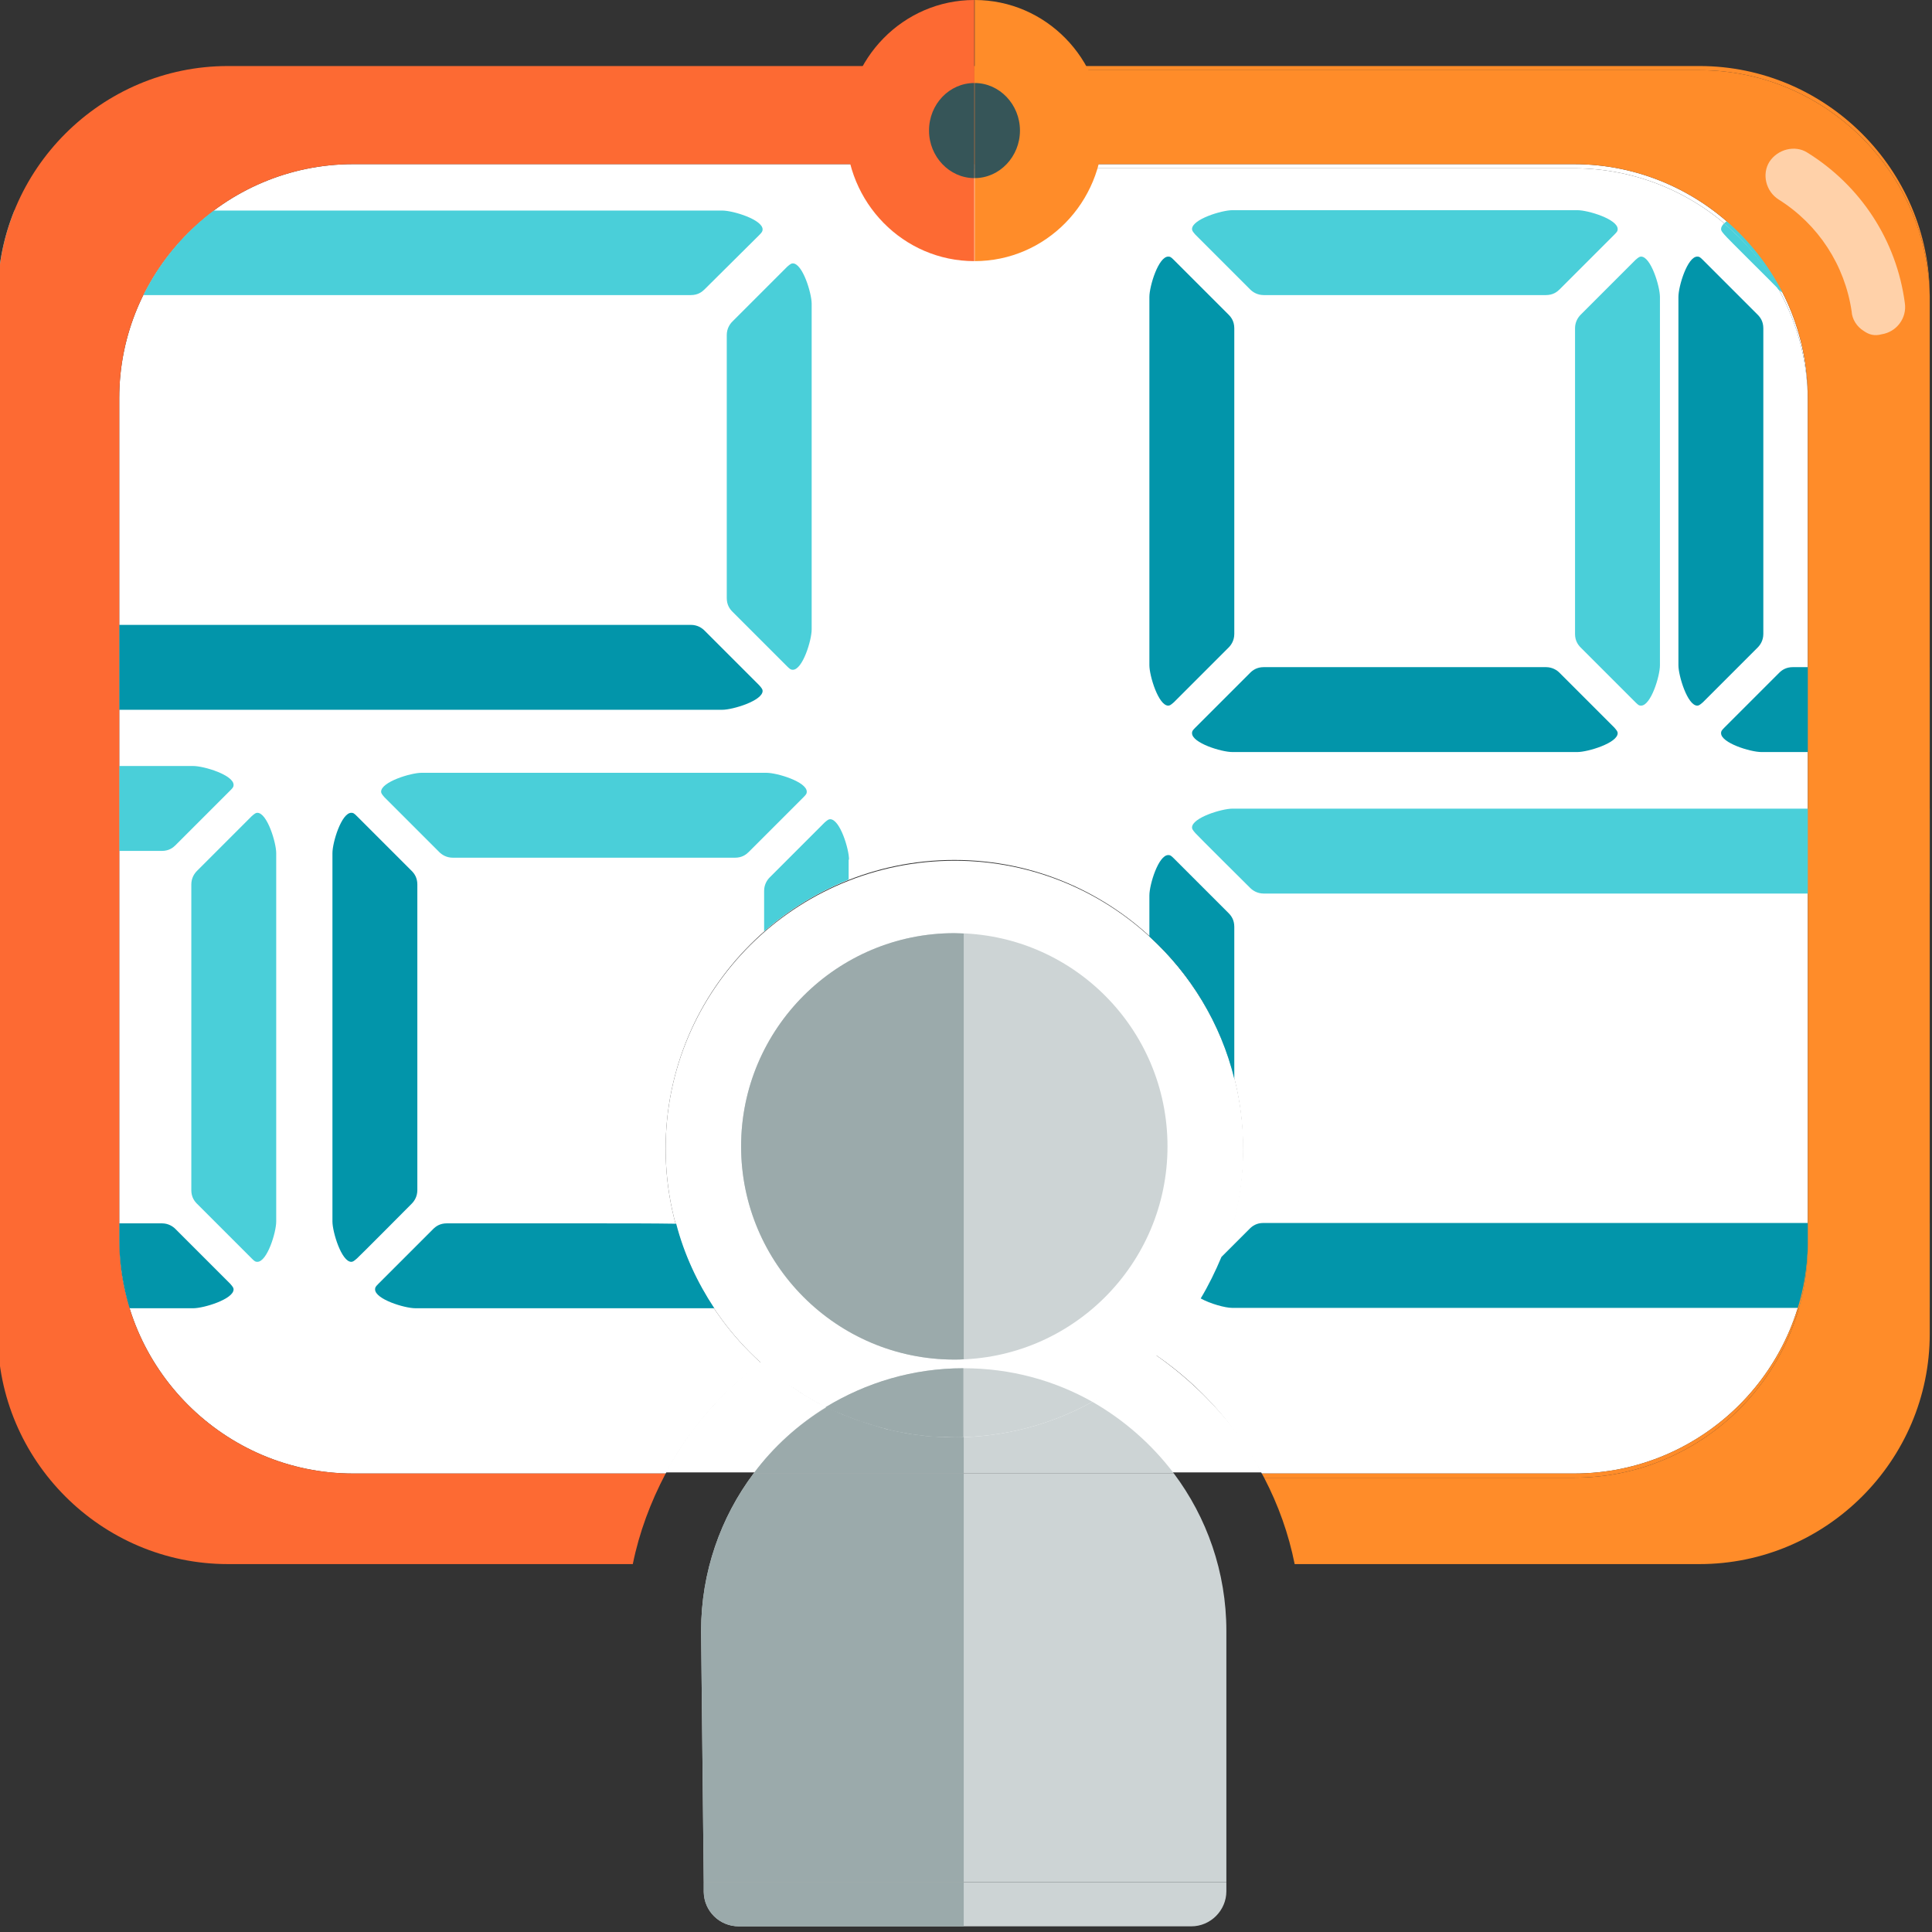 <?xml version="1.0" encoding="utf-8"?>
<!-- Generator: Adobe Illustrator 19.0.0, SVG Export Plug-In . SVG Version: 6.00 Build 0)  -->
<svg version="1.1" id="Layer_1" xmlns="http://www.w3.org/2000/svg" xmlns:xlink="http://www.w3.org/1999/xlink" x="0px" y="0px"
	 viewBox="96 11 512 512" style="enable-background:new 96 11 512 512;" xml:space="preserve">
<rect x="96" y="11" width="512" height="512" fill="#333333" stroke="none"/>
<style type="text/css">
	.st0{fill:#FFD1A9;}
	.st1{fill:#FFFFFF;}
	.st2{fill:#4ACFD9;}
	.st3{fill:#0295AA;}
	.st4{fill:#FD6A33;}
	.st5{fill:#FF8C29;}
	.st6{fill:#9BAAAB;}
	.st7{fill:#365558;}
	.st8{fill:#CDD4D5;}
</style>
<path class="st0" d="M116.4,358.5c-1.4-0.9-2.9-1.3-4.7-0.9c-4,0.6-6.8,4.3-6.2,8.3c2.2,16.6,11.7,31.1,25.9,39.9
	c3.2,2,7.8,0.9,10-2.5c2-3.2,1-7.8-2.5-10c-10.5-6.6-17.5-17.4-19.3-29.6C119.5,361.6,118.2,359.6,116.4,358.5z"/>
<path class="st1" d="M343.8,391.7c-0.8-0.1-1.7-0.1-2.5-0.2C342.2,391.6,343,391.7,343.8,391.7z"/>
<path class="st1" d="M328.7,389.2c-0.6-0.2-1.2-0.4-1.8-0.5C327.5,388.9,328.1,389,328.7,389.2z"/>
<path class="st1" d="M352.8,391.8c-1.3,0.1-2.6,0.1-3.9,0.1C350.2,391.9,351.5,391.9,352.8,391.8z"/>
<path class="st1" d="M356.6,391.5c-0.8,0.1-1.5,0.1-2.3,0.2C355.1,391.6,355.9,391.6,356.6,391.5z"/>
<path class="st1" d="M339.8,391.3c-0.7-0.1-1.5-0.2-2.2-0.3C338.4,391.2,339.1,391.3,339.8,391.3z"/>
<path class="st1" d="M332.3,390.1c-0.6-0.2-1.2-0.3-1.9-0.4C331,389.8,331.7,390,332.3,390.1z"/>
<path class="st1" d="M336,390.8c-0.7-0.1-1.3-0.2-2-0.4C334.6,390.6,335.3,390.7,336,390.8z"/>
<path class="st1" d="M360.4,391c-0.6,0.1-1.2,0.2-1.8,0.2C359.2,391.2,359.8,391.1,360.4,391z"/>
<path class="st1" d="M348.9,391.9c-1.3,0-2.5,0-3.8-0.1C346.4,391.9,347.6,391.9,348.9,391.9z"/>
<path class="st1" d="M364.1,390.4c-0.4,0.1-0.9,0.1-1.4,0.3C363.1,390.6,363.6,390.5,364.1,390.4z"/>
<path class="st1" d="M384.8,382.9c-0.1,0-0.1,0.1-0.2,0.1C384.7,383,384.8,382.9,384.8,382.9z"/>
<path class="st1" d="M381.6,384.5c-0.1,0-0.2,0.1-0.3,0.1C381.4,384.6,381.5,384.6,381.6,384.5z"/>
<path class="st1" d="M388,381.1C388,381.1,387.9,381.2,388,381.1C387.9,381.2,388,381.1,388,381.1z"/>
<path class="st1" d="M378.3,386c-0.2,0.1-0.3,0.1-0.5,0.2C377.9,386.2,378.1,386.1,378.3,386z"/>
<path class="st1" d="M367.8,389.5c-0.4,0.1-0.8,0.2-1.2,0.3C367,389.7,367.4,389.6,367.8,389.5z"/>
<path class="st1" d="M371.3,388.5c-0.3,0.1-0.6,0.2-0.9,0.3C370.7,388.7,371,388.6,371.3,388.5z"/>
<path class="st1" d="M374.8,387.4c-0.2,0-0.4,0.1-0.7,0.2C374.3,387.6,374.6,387.5,374.8,387.4z"/>
<path class="st1" d="M325.2,388.1c-0.6-0.2-1.1-0.4-1.7-0.6C324,387.7,324.6,387.9,325.2,388.1z"/>
<path class="st1" d="M321.8,386.9c-0.6-0.2-1.1-0.4-1.6-0.6C320.7,386.5,321.2,386.7,321.8,386.9z"/>
<path class="st1" d="M312,382.4c-0.5-0.3-0.9-0.6-1.3-0.8C311.1,381.9,311.5,382.1,312,382.4z"/>
<path class="st1" d="M314.7,383.8c-0.3-0.2-0.7-0.4-1.1-0.5C314,383.4,314.3,383.6,314.7,383.8z"/>
<path class="st1" d="M314.7,383.8c0.1,0.1,0.3,0.1,0.4,0.2C315,383.9,314.8,383.9,314.7,383.8z"/>
<path class="st1" d="M305.9,378.6c-0.3-0.2-0.6-0.4-0.9-0.7C305.2,378.2,305.5,378.4,305.9,378.6z"/>
<path class="st1" d="M318.4,385.5c-0.5-0.2-1-0.5-1.6-0.7C317.4,385.1,317.9,385.3,318.4,385.5z"/>
<path class="st1" d="M308.9,380.5c-0.4-0.2-0.8-0.5-1.2-0.8C308.1,380,308.5,380.3,308.9,380.5z"/>
<path class="st1" d="M513.1,55.6h-159v-1.1H189.6c-34.1,0-62,27.9-62,62v223c0,34.1,27.9,62,62,62h82.8c2.1-3.9,4.5-7.8,7.3-11.4
	c5.1-6.9,11.2-12.9,18-17.9c-15.5-14-25.3-34.3-25.3-56.8c0-42.2,34.3-76.5,76.5-76.5s76.5,34.3,76.5,76.5
	c0,21.4-8.9,40.8-23.1,54.7c7.9,5.4,15,12.2,20.8,20c2.7,3.6,5.2,7.5,7.3,11.4h82.8c34.1,0,62-27.9,61.9-62V117.6
	C575.1,83.5,547.2,55.6,513.1,55.6z"/>
<path class="st1" d="M513.1,55.6c34.1,0,62,27.9,62,62v-1.1c0-34.1-27.9-62-62-62h-159v1.1H513.1z"/>
<path class="st1" d="M402.3,370.1c-4.3,4.2-9.1,7.9-14.3,11c0,0,0,0-0.1,0c-1,0.6-2,1.2-3.1,1.7c-0.1,0-0.1,0.1-0.2,0.1
	c-1,0.5-2,1.1-3.1,1.5c-0.1,0-0.2,0.1-0.3,0.1c-1,0.5-2,0.9-3,1.3c-0.2,0.1-0.3,0.1-0.5,0.2c-1,0.4-1.9,0.8-2.9,1.1
	c-0.2,0.1-0.5,0.2-0.7,0.2c-0.9,0.3-1.9,0.6-2.8,0.9c-0.3,0.1-0.6,0.2-0.9,0.3c-0.9,0.3-1.8,0.5-2.7,0.7c-0.4,0.1-0.8,0.2-1.2,0.3
	c-0.8,0.2-1.6,0.4-2.5,0.6c-0.5,0.1-1,0.2-1.4,0.3c-0.8,0.1-1.5,0.3-2.3,0.4c-0.6,0.1-1.2,0.2-1.8,0.2c-0.7,0.1-1.3,0.2-2,0.2
	c-0.8,0.1-1.5,0.1-2.3,0.2c-0.5,0-1,0.1-1.6,0.1c-1.3,0.1-2.6,0.1-3.9,0.1s-2.5,0-3.8-0.1c-0.4,0-0.8-0.1-1.3-0.1
	c-0.8-0.1-1.7-0.1-2.5-0.2c-0.5-0.1-1-0.1-1.5-0.2c-0.7-0.1-1.5-0.2-2.2-0.3c-0.5-0.1-1.1-0.2-1.6-0.3c-0.7-0.1-1.4-0.2-2-0.4
	c-0.6-0.1-1.1-0.2-1.7-0.4c-0.6-0.1-1.3-0.3-1.9-0.4c-0.6-0.1-1.1-0.3-1.7-0.4c-0.6-0.2-1.2-0.3-1.8-0.5c-0.6-0.2-1.1-0.4-1.7-0.5
	c-0.6-0.2-1.2-0.4-1.7-0.6c-0.6-0.2-1.1-0.4-1.7-0.6c-0.6-0.2-1.1-0.4-1.6-0.6c-0.6-0.2-1.1-0.5-1.7-0.7c-0.5-0.2-1-0.5-1.6-0.7
	c-0.6-0.3-1.2-0.5-1.7-0.8c-0.5-0.2-1-0.5-1.5-0.7c-0.6-0.3-1.2-0.6-1.7-0.9s-0.9-0.5-1.3-0.8c-0.6-0.3-1.2-0.7-1.7-1
	c-0.4-0.2-0.8-0.5-1.2-0.8c-0.6-0.4-1.2-0.8-1.8-1.2c-0.3-0.2-0.6-0.4-0.9-0.7c-2.5-1.8-4.9-3.7-7.2-5.8c-6.8,5.1-12.8,11.1-18,17.9
	c-2.7,3.6-5.2,7.5-7.3,11.4h158c-2.1-3.9-4.5-7.8-7.3-11.4C417.2,382.3,410.2,375.6,402.3,370.1z"/>
<path class="st1" d="M349,239.1c-42.2,0-76.6,34.1-76.6,76.3c0,22.5,9.8,42.8,25.3,56.8c2.3,2.1,4.7,4,7.2,5.8
	c0.3,0.2,0.6,0.4,1,0.6c0.6,0.4,1.2,0.8,1.8,1.2c0.4,0.3,0.8,0.5,1.2,0.8c0.6,0.4,1.2,0.7,1.7,1c0.4,0.3,0.9,0.5,1.3,0.8
	c0.6,0.3,1.2,0.6,1.7,0.9s1,0.5,1.5,0.7c0.6,0.3,1.1,0.6,1.7,0.8c0.5,0.2,1,0.5,1.6,0.7c0.6,0.2,1.1,0.5,1.7,0.7
	c0.5,0.2,1.1,0.4,1.6,0.6c0.6,0.2,1.1,0.4,1.7,0.6c0.6,0.2,1.2,0.4,1.7,0.6c0.6,0.2,1.1,0.4,1.7,0.5c0.6,0.2,1.2,0.4,1.8,0.5
	c0.6,0.2,1.1,0.3,1.7,0.4c0.6,0.2,1.3,0.3,1.9,0.4c0.6,0.1,1.1,0.2,1.7,0.4c0.7,0.1,1.3,0.2,2,0.4c0.5,0.1,1.1,0.2,1.6,0.3
	c0.7,0.1,1.5,0.2,2.2,0.3c0.5,0.1,1,0.1,1.5,0.2c0.8,0.1,1.7,0.1,2.5,0.2c0.4,0,0.8,0.1,1.3,0.1c1.3,0.1,2.5,0.1,3.8,0.1
	s2.6,0,3.9-0.1c0.5,0,1-0.1,1.6-0.1c0.8-0.1,1.5-0.1,2.3-0.2c0.7-0.1,1.3-0.2,2-0.2c0.6-0.1,1.2-0.1,1.8-0.2
	c0.8-0.1,1.5-0.3,2.3-0.4c0.5-0.1,1-0.2,1.4-0.3c0.8-0.2,1.7-0.4,2.5-0.6c0.4-0.1,0.8-0.2,1.2-0.3c0.9-0.2,1.8-0.5,2.7-0.7
	c0.3-0.1,0.6-0.2,0.9-0.3c0.9-0.3,1.9-0.6,2.8-0.9c0.2-0.1,0.5-0.2,0.7-0.2c1-0.4,2-0.7,2.9-1.1c0.2-0.1,0.3-0.1,0.5-0.2
	c1-0.4,2-0.9,3-1.3c0.1,0,0.2-0.1,0.3-0.1c1-0.5,2.1-1,3.1-1.5c0.1,0,0.1-0.1,0.2-0.1c1-0.6,2.1-1.1,3.1-1.7c0,0,0,0,0.1,0
	c5.2-3.1,10-6.8,14.3-11c14.3-13.9,23.1-33.3,23.1-54.7C425.5,273.4,391.2,239.1,349,239.1z"/>
<path class="st1" d="M387.9,381.2c-1,0.6-2,1.2-3.1,1.7C385.9,382.4,386.9,381.8,387.9,381.2z"/>
<path class="st1" d="M374.2,387.6c-1,0.3-1.9,0.6-2.8,0.9C372.3,388.2,373.3,387.9,374.2,387.6z"/>
<path class="st1" d="M377.8,386.2c-1,0.4-2,0.8-2.9,1.1C375.9,387,376.8,386.6,377.8,386.2z"/>
<path class="st1" d="M381.3,384.7c-1,0.5-2,0.9-3,1.3C379.3,385.6,380.3,385.2,381.3,384.7z"/>
<path class="st1" d="M370.4,388.8c-0.8,0.2-1.7,0.5-2.7,0.7C368.6,389.3,369.5,389.1,370.4,388.8z"/>
<path class="st1" d="M384.6,383c-1,0.5-2,1.1-3.1,1.5C382.6,384.1,383.6,383.5,384.6,383z"/>
<path class="st1" d="M366.6,389.8c-0.8,0.2-1.6,0.4-2.5,0.6C365,390.2,365.8,390,366.6,389.8z"/>
<path class="st1" d="M362.7,390.6c-0.8,0.1-1.5,0.3-2.3,0.4C361.2,390.9,361.9,390.8,362.7,390.6z"/>
<path class="st1" d="M313.7,383.3c-0.6-0.3-1.2-0.6-1.7-0.9C312.5,382.7,313.1,383,313.7,383.3z"/>
<path class="st1" d="M358.6,391.3c-0.6,0-1.3,0.1-2,0.2C357.3,391.5,357.9,391.4,358.6,391.3z"/>
<path class="st1" d="M310.6,381.6c-0.6-0.4-1.2-0.7-1.7-1C309.4,380.9,310,381.3,310.6,381.6z"/>
<path class="st1" d="M320.1,386.3c-0.5-0.3-1.1-0.5-1.7-0.7C319,385.8,319.5,386.1,320.1,386.3z"/>
<path class="st1" d="M316.9,384.8c-0.6-0.3-1.2-0.5-1.7-0.8C315.7,384.3,316.3,384.6,316.9,384.8z"/>
<path class="st1" d="M304.9,378c-2.5-1.8-4.9-3.8-7.2-5.8C300,374.3,302.4,376.2,304.9,378z"/>
<path class="st1" d="M388,381.1c5.2-3.1,10-6.8,14.3-11l0,0C398,374.3,393.2,378,388,381.1z"/>
<path class="st1" d="M307.7,379.8c-0.6-0.4-1.2-0.8-1.8-1.2C306.5,379,307.1,379.4,307.7,379.8z"/>
<path class="st1" d="M323.5,387.5c-0.6-0.2-1.1-0.4-1.7-0.6C322.3,387.1,322.9,387.3,323.5,387.5z"/>
<path class="st1" d="M345.1,391.8c-0.4,0-0.8-0.1-1.3-0.1C344.3,391.7,344.7,391.8,345.1,391.8z"/>
<path class="st1" d="M341.3,391.5c-0.5-0.1-1-0.1-1.5-0.2C340.3,391.4,340.8,391.5,341.3,391.5z"/>
<path class="st1" d="M354.4,391.7c-0.6,0-1.1,0.1-1.6,0.1C353.4,391.8,353.9,391.7,354.4,391.7z"/>
<path class="st1" d="M337.6,391.1c-0.5-0.1-1-0.2-1.6-0.3C336.5,390.9,337.1,391,337.6,391.1z"/>
<path class="st1" d="M330.4,389.6c-0.5-0.1-1.1-0.3-1.7-0.4C329.3,389.3,329.8,389.5,330.4,389.6z"/>
<path class="st1" d="M334,390.4c-0.6-0.1-1.1-0.2-1.7-0.4C332.9,390.2,333.4,390.3,334,390.4z"/>
<path class="st1" d="M326.9,388.7c-0.6-0.2-1.1-0.4-1.7-0.5C325.8,388.3,326.3,388.5,326.9,388.7z"/>
<path class="st2" d="M134,89.2c10.6,0,22,0,34,0c62.9,0,110.2,0,111.1,0c1.8,0,2.9-0.8,3.6-1.5c0.7-0.7,13.8-13.7,14.5-14.4
	c0.7-0.7,0.9-1,0.9-1.5c0-2.6-7.8-5-10.7-5H168h-15.4C144.8,72.7,138.4,80.3,134,89.2z"/>
<path class="st2" d="M95.4,89.2c11,0,24.1,0,38.6,0c4.4-8.9,10.8-16.5,18.7-22.4H99.8C97,73.7,95.4,81.3,95.4,89.2z"/>
<path class="st3" d="M168,199.1h119.4c2.8,0,10.7-2.4,10.7-5c0-0.4-0.2-0.7-0.9-1.5c-0.7-0.7-13.8-13.8-14.5-14.5
	c-0.7-0.7-1.9-1.5-3.6-1.5c-0.9,0-48.2,0-111.1,0c-14.4,0-28,0-40.4,0v22.5H168z"/>
<path class="st3" d="M95.4,199.1h32.2v-22.5c-12,0-22.8,0-32.2,0V199.1z"/>
<path class="st2" d="M306.1,80.8c-0.4,0-0.7,0.2-1.5,0.9c-0.7,0.7-13.8,13.8-14.5,14.5s-1.5,1.9-1.5,3.6c0,0.9,0,15.2,0,40.4
	c0,25.6,0,28.9,0,29.2c0,0,0,0,0,0c0,0,0,0,0,0.1c0,1.8,0.8,2.9,1.5,3.6s13.7,13.7,14.5,14.5c0.7,0.7,1,0.9,1.5,0.9
	c2.6,0,5-7.8,5-10.7v-37.6V91.5C311.1,88.7,308.7,80.8,306.1,80.8z"/>
<path class="st2" d="M138.9,236.5C138.9,236.5,138.9,236.5,138.9,236.5c1.8,0,2.9-0.8,3.6-1.5s13.7-13.7,14.5-14.5s0.9-1,0.9-1.5
	c0-2.6-7.8-5-10.7-5h-19.6v22.5C133.4,236.5,136.9,236.5,138.9,236.5z"/>
<path class="st2" d="M95.4,236.5c15,0,25.3,0,32.2,0V214H95.4V236.5z"/>
<path class="st3" d="M130.3,357.7h16.9c2.8,0,10.7-2.4,10.7-5c0-0.4-0.2-0.7-0.9-1.5c-0.7-0.7-13.8-13.8-14.5-14.5
	c-0.7-0.7-1.9-1.5-3.6-1.5c0,0,0,0,0,0c-2,0-5.5,0-11.3,0v4.3C127.6,345.8,128.6,351.9,130.3,357.7z"/>
<path class="st3" d="M95.4,357.7h34.9c-1.8-5.8-2.7-11.9-2.7-18.2v-4.3c-6.9,0-17.2,0-32.2,0V357.7z"/>
<path class="st2" d="M162.7,227.3c-0.7,0.7-13.8,13.8-14.5,14.5c-0.7,0.7-1.5,1.9-1.5,3.6c0,0.9,0,15.2,0,40.5c0,34.6,0,39.6,0,40.5
	c0,1.8,0.8,2.9,1.5,3.6c0.7,0.7,13.7,13.7,14.5,14.5c0.8,0.8,1,0.9,1.5,0.9c2.6,0,5-7.8,5-10.7v-48.8v-48.8c0-2.8-2.4-10.7-5-10.7
	C163.8,226.4,163.5,226.6,162.7,227.3z"/>
<path class="st2" d="M299.1,215.8h-46.5h-44.9c-2.8,0-10.7,2.4-10.7,5c0,0.4,0.2,0.7,0.9,1.5c0.7,0.7,13.8,13.8,14.5,14.5
	s1.9,1.5,3.6,1.5c1,0,14.9,0,36.6,0c21.6,0,32.8,0,38.2,0c0,0,0,0,0,0c1.8,0,2.9-0.8,3.6-1.5s13.7-13.7,14.5-14.5s0.9-1,0.9-1.5
	C309.8,218.2,302,215.8,299.1,215.8z"/>
<path class="st3" d="M214.4,335.2c-1.8,0-2.9,0.8-3.6,1.5s-13.7,13.7-14.5,14.5s-0.9,1-0.9,1.5c0,2.6,7.8,5,10.7,5H251h34.3
	c-4.5-6.8-8-14.3-10.1-22.4c-6.2-0.1-14.1-0.1-24.3-0.1C230.8,335.2,219.9,335.2,214.4,335.2z"/>
<path class="st2" d="M316,228.1c-0.4,0-0.7,0.2-1.5,0.9c-0.7,0.7-13.8,13.8-14.5,14.5s-1.5,1.9-1.5,3.6c0,0.4,0,4.1,0,10.7
	c6.6-5.8,14.2-10.4,22.4-13.7v-5.3h0.1C321,236,318.6,228.1,316,228.1z"/>
<path class="st3" d="M189.1,226.4c-2.6,0-5,7.8-5,10.7v48.8v48.8c0,2.8,2.4,10.7,5,10.7c0.4,0,0.7-0.2,1.5-0.9
	c0.8-0.7,13.8-13.8,14.5-14.5s1.5-1.9,1.5-3.6c0-0.9,0-15.3,0-40.5c0-34.6,0-39.6,0-40.5c0-1.8-0.8-2.9-1.5-3.6
	s-13.7-13.7-14.5-14.5S189.6,226.4,189.1,226.4z"/>
<path class="st3" d="M575.1,335.1c-10.4,0-21.5,0-33.2,0c-62.9,0-110.2,0-111.1,0c-1.8,0-2.9,0.8-3.6,1.5c-0.3,0.3-4,4-7.5,7.5
	c-1.6,3.8-3.4,7.5-5.5,11c2.5,1.4,6.5,2.5,8.3,2.5h119.4h30.8c1.5-5.4,2.4-11.1,2.4-17V335.1z"/>
<path class="st3" d="M575.1,335.1v5.5c0,5.9-0.8,11.6-2.4,17h34.7v-22.5C597.8,335.1,586.9,335.1,575.1,335.1z"/>
<path class="st2" d="M542,225.3H422.6c-2.8,0-10.7,2.4-10.7,5c0,0.4,0.2,0.7,0.9,1.5c0.7,0.8,13.8,13.8,14.5,14.5s1.9,1.5,3.6,1.5
	c0.9,0,48.2,0,111.1,0c11.6,0,22.7,0,33.1,0v-22.5H542z"/>
<path class="st2" d="M575.1,225.3v22.5c11.8,0,22.7,0,32.3,0v-22.5H575.1z"/>
<path class="st3" d="M407.1,238.5c-0.8-0.8-1-0.9-1.5-0.9c-2.6,0-5,7.8-5,10.7v10.9c10.9,9.9,18.9,23,22.5,37.7c0-3.4,0-7.1,0-11
	c0-25.5,0-28.8,0-29.2c0,0,0,0,0-0.1c0-1.8-0.8-2.9-1.5-3.6C420.9,252.3,407.9,239.3,407.1,238.5z"/>
<path class="st3" d="M571.1,187.8C571.1,187.8,571.1,187.8,571.1,187.8c-1.8,0-2.9,0.8-3.6,1.5c-0.7,0.7-13.7,13.7-14.5,14.5
	s-0.9,1-0.9,1.5c0,2.6,7.8,5,10.7,5h12.3v-22.5C573.4,187.8,572.1,187.8,571.1,187.8z"/>
<path class="st3" d="M575.1,187.8v22.5h32.3v-22.5C590.4,187.8,580.6,187.8,575.1,187.8z"/>
<path class="st2" d="M552.9,70.2c-0.5,0.5-0.8,1-0.8,1.5c0,0.4,0.2,0.7,0.9,1.5c0.6,0.8,12.8,12.8,14.3,14.4
	C563.6,80.9,558.7,75.1,552.9,70.2z"/>
<path class="st2" d="M562.8,66.7c-2.2,0-7.8,1.5-9.9,3.5c5.8,4.9,10.6,10.7,14.3,17.4c0.1,0.1,0.1,0.1,0.1,0.1
	c0.7,0.7,1.9,1.5,3.6,1.5c0,0,0,0,0,0c3.9,0,13.8,0,36.3,0c-0.2-8-1.9-15.6-4.9-22.5H562.8z"/>
<path class="st3" d="M547.3,197.1c0.7-0.7,13.8-13.8,14.5-14.5c0.7-0.7,1.5-1.9,1.5-3.6c0-0.9,0-15.3,0-40.5c0-34.6,0-39.6,0-40.5
	c0-1.8-0.8-2.9-1.5-3.6c-0.7-0.7-13.7-13.7-14.5-14.5c-0.8-0.8-1-0.9-1.5-0.9c-2.6,0-5,7.8-5,10.7v48.8v48.8c0,2.8,2.4,10.7,5,10.7
	C546.2,198,546.5,197.8,547.3,197.1z"/>
<path class="st3" d="M514,210.3c2.8,0,10.7-2.4,10.7-5c0-0.4-0.2-0.7-0.9-1.5c-0.7-0.7-13.8-13.8-14.5-14.5s-1.9-1.5-3.6-1.5
	c-0.9,0-14.9,0-36.6,0c-21.6,0-32.8,0-38.2,0c0,0,0,0,0,0c-1.8,0-2.9,0.8-3.6,1.5s-13.7,13.7-14.5,14.5s-0.9,1-0.9,1.5
	c0,2.6,7.8,5,10.7,5h46.5H514z"/>
<path class="st2" d="M469.1,89.2c20.1,0,31,0,36.6,0c0,0,0,0,0,0c1.8,0,2.9-0.8,3.6-1.5C510,87,523,74,523.8,73.2
	c0.8-0.8,0.9-1,0.9-1.5c0-2.6-7.8-5-10.7-5h-44.9h-46.5c-2.8,0-10.7,2.4-10.7,5c0,0.4,0.2,0.7,0.9,1.5c0.7,0.7,13.8,13.8,14.5,14.5
	c0.7,0.7,1.9,1.5,3.6,1.5c0,0,0,0,0,0C436.3,89.2,447.5,89.2,469.1,89.2z"/>
<path class="st3" d="M407.1,79.9c-0.8-0.8-1-0.9-1.5-0.9c-2.6,0-5,7.8-5,10.7v48.8v48.8c0,2.8,2.4,10.7,5,10.7
	c0.4,0,0.7-0.2,1.5-0.9c0.7-0.7,13.8-13.8,14.5-14.5c0.7-0.7,1.5-1.9,1.5-3.6c0-0.9,0-15.3,0-40.5c0-34.6,0-39.6,0-40.5
	c0-1.8-0.8-2.9-1.5-3.6C420.9,93.7,407.9,80.7,407.1,79.9z"/>
<path class="st2" d="M530.9,198c2.6,0,5-7.8,5-10.7v-48.8V89.7c0-2.8-2.4-10.7-5-10.7c-0.4,0-0.7,0.2-1.5,0.9
	c-0.7,0.7-13.8,13.8-14.5,14.5c-0.7,0.7-1.5,1.9-1.5,3.6c0,0.9,0,15.3,0,40.5c0,34.6,0,39.6,0,40.5c0,1.8,0.8,2.9,1.5,3.6
	s13.7,13.7,14.5,14.5C530.2,197.9,530.4,198,530.9,198z"/>
<path class="st4" d="M189.6,54.5h164.5v-26H156.4c-33.5,0-61,27.4-61,61v275c0,33.5,27.4,61,61,61h107.3c1.7-8.4,4.7-16.4,8.7-24
	h-82.8c-34.1,0-62-27.9-62-62v-223C127.6,82.4,155.5,54.5,189.6,54.5z"/>
<path class="st5" d="M575.1,340.6v-1.1c0.1,34.1-27.8,62-61.9,62h-82.8c0.2,0.4,0.4,0.7,0.6,1.1h82.2
	C547.3,402.6,575.2,374.7,575.1,340.6z"/>
<path class="st5" d="M546.4,28.5H354.1v1.1h192.3c33.5,0,61,27.5,61,61v-1.1C607.4,56,579.9,28.5,546.4,28.5z"/>
<path class="st5" d="M546.4,29.6H354.1v24.9h159c34.1,0,62,27.9,62,62v1.1v221.9v1.1c0.1,34.1-27.8,62-61.9,62H431
	c3.8,7.3,6.5,14.9,8.1,22.9h107.3c33.5,0,61-27.4,61-61V90.6C607.4,57.1,579.9,29.6,546.4,29.6z"/>
<path class="st6" d="M354.1,28.5L354.1,28.5V60l0,0V28.5z"/>
<g>
	<path class="st4" d="M320.2,45.6c0,19.1,15.2,34.6,34,34.6V11C335.4,11,320.2,26.5,320.2,45.6z"/>
	<path class="st5" d="M354.3,11v69.2c18.8,0,34-15.5,34-34.6S373.1,11,354.3,11z"/>
	<path class="st7" d="M342.2,45.6c0,6.9,5.4,12.6,12,12.6V33C347.6,33,342.2,38.6,342.2,45.6z"/>
	<path class="st7" d="M366.3,45.6c0-6.9-5.4-12.6-12-12.6l0,0v25.2l0,0C360.9,58.2,366.3,52.5,366.3,45.6z"/>
</g>
<path class="st0" d="M574.9,51.4c-3.2-2-7.8-0.9-10,2.5c-2,3.2-1,7.8,2.5,10c10.5,6.6,17.5,17.4,19.3,29.6c0.1,2.1,1.4,4.1,3.2,5.2
	c1.4,1,2.9,1.4,4.7,0.9c4-0.6,6.8-4.3,6.2-8.3C598.6,74.7,589.1,60.2,574.9,51.4z"/>
<path class="st8" d="M348.9,258.3c-31.1,0-56.5,25.3-56.5,56.5s25.3,56.5,56.5,56.5s56.5-25.3,56.5-56.5S380.1,258.3,348.9,258.3z"
	/>
<path class="st8" d="M282.5,512.4c0.1,5.1,4.2,9.1,9.3,9.1h119.9c5.1,0,9.3-4.2,9.3-9.3v-2.4H282.5V512.4z"/>
<path class="st8" d="M295.7,401.5c-8.7,11.6-13.9,26.1-13.9,41.7c0,0.1,0,0.1,0,0.2l0.7,66.4H421v-66.6c0-15.6-5.2-30.1-13.9-41.7
	H295.7z"/>
<path class="st8" d="M314.9,383.9c10.2,5.1,21.8,8,34,8c13.3,0,25.7-3.4,36.6-9.4c-10.1-5.7-21.7-8.9-34.1-8.9
	C338,373.6,325.6,377.4,314.9,383.9z"/>
<path class="st8" d="M385.5,382.5c-10.9,6-23.3,9.4-36.6,9.4c-12.2,0-23.7-2.9-34-8c-7.4,4.6-14,10.6-19.2,17.6h111.4
	C401.3,393.8,393.9,387.3,385.5,382.5z"/>
<g>
	<path class="st6" d="M292.4,314.8c0,31.1,25.3,56.5,56.5,56.5c0.8,0,1.7,0,2.5-0.1V258.4c-0.8,0-1.6-0.1-2.5-0.1
		C317.8,258.3,292.4,283.6,292.4,314.8z"/>
	<path class="st6" d="M282.5,512.4c0.1,5.1,4.2,9.1,9.3,9.1h59.6v-11.7h-68.9V512.4z"/>
	<path class="st6" d="M281.8,443.2c0,0.1,0,0.1,0,0.2l0.7,66.4h68.9V401.5h-55.7C287,413.1,281.8,427.6,281.8,443.2z"/>
	<path class="st6" d="M338.5,391.2c-0.2,0-0.4-0.1-0.7-0.1C338,391.1,338.3,391.2,338.5,391.2z"/>
	<path class="st6" d="M328.5,389.1c-0.5-0.1-0.9-0.3-1.4-0.4C327.5,388.9,328,389,328.5,389.1z"/>
	<path class="st6" d="M335,390.6c-0.4-0.1-0.7-0.1-1.1-0.2C334.3,390.5,334.6,390.6,335,390.6z"/>
	<path class="st6" d="M331.6,390c-0.4-0.2-0.9-0.3-1.4-0.4C330.7,389.7,331.1,389.8,331.6,390z"/>
	<path class="st6" d="M324.8,388c-0.5-0.2-1-0.3-1.5-0.5C323.8,387.7,324.3,387.9,324.8,388z"/>
	<path class="st6" d="M318.7,385.6c-0.6-0.2-1.1-0.4-1.7-0.7C317.5,385.2,318.1,385.4,318.7,385.6z"/>
	<path class="st6" d="M322.2,387c-0.8-0.3-1.7-0.6-2.6-1C320.4,386.4,321.3,386.7,322.2,387z"/>
	<path class="st6" d="M316.2,384.5c-0.4-0.2-0.8-0.4-1.3-0.6C315.3,384.1,315.8,384.3,316.2,384.5z"/>
	<path class="st6" d="M341.8,391.6c-0.2-0.1-0.4-0.1-0.7-0.1C341.3,391.5,341.6,391.6,341.8,391.6z"/>
	<path class="st6" d="M351.4,391.8c-0.8,0-1.7,0.1-2.5,0.1C349.7,391.9,350.6,391.9,351.4,391.8z"/>
	<path class="st6" d="M344.9,391.8c0.2,0,0.5,0,0.7,0C345.4,391.8,345.2,391.8,344.9,391.8z"/>
	<path class="st6" d="M345.6,391.8c-0.2,0-0.5,0-0.7,0c-1-0.1-2.1-0.1-3.1-0.2c-0.2,0-0.5,0-0.7-0.1c-0.9-0.1-1.7-0.2-2.6-0.3
		c-0.2,0-0.5-0.1-0.7-0.1c-0.9-0.1-1.9-0.3-2.8-0.5c-0.4-0.1-0.7-0.1-1.1-0.2c-0.8-0.2-1.5-0.3-2.3-0.5c-0.5-0.1-1-0.2-1.4-0.4
		c-0.6-0.1-1.2-0.3-1.7-0.5c-0.5-0.1-0.9-0.3-1.4-0.4c-0.8-0.2-1.5-0.5-2.2-0.7c-0.5-0.2-1-0.4-1.5-0.5c-0.4-0.1-0.7-0.3-1.1-0.4
		c-0.9-0.3-1.8-0.7-2.6-1c-0.3-0.1-0.6-0.2-0.9-0.4c-0.6-0.2-1.1-0.5-1.7-0.7c-0.2-0.1-0.5-0.2-0.7-0.4c-0.4-0.2-0.9-0.4-1.3-0.6
		c-7.6,4.6-14.2,10.6-19.4,17.6h55.7v-9.7c-0.8,0-1.7,0.1-2.5,0.1C347.8,391.9,346.7,391.9,345.6,391.8z"/>
	<path class="st6" d="M316.1,384.5c0.2,0.1,0.5,0.2,0.7,0.4c0.8,0.3,1.3,0.5,1.9,0.7c0.3,0.1,0.6,0.3,0.9,0.4c0.9,0.4,1.8,0.7,2.6,1
		c0.4,0.1,0.7,0.3,1.1,0.4c0.5,0.2,1,0.4,1.5,0.5c0.7,0.2,1.5,0.5,2.2,0.7c0.5,0.1,0.9,0.3,1.4,0.4c0.6,0.2,1.1,0.3,1.7,0.5
		c0.5,0.1,1,0.2,1.4,0.4c0.8,0.2,1.5,0.3,2.3,0.5c0.4,0.1,0.7,0.1,1.1,0.2c0.9,0.2,1.9,0.3,2.8,0.5c0.2,0,0.5,0.1,0.7,0.1
		c0.9,0.1,1.7,0.2,2.6,0.3c0.2,0,0.5,0.1,0.7,0.1c1,0.1,2.1,0.2,3.1,0.2c0.2,0,0.5,0,0.7,0c1.1,0,2.2,0.1,3.3,0.1
		c0.8,0,1.7,0,2.5-0.1v-18.2c-13.4,0-25.8,3.8-36.5,10.3C315.2,384.1,315.7,384.3,316.1,384.5z"/>
	<path class="st6" d="M316.3,384.6c0.2,0.1,0.5,0.2,0.7,0.4C316.8,384.8,316.5,384.7,316.3,384.6z"/>
	<path class="st6" d="M341.1,391.5c-0.8-0.1-1.7-0.2-2.6-0.3C339.4,391.3,340.2,391.4,341.1,391.5z"/>
	<path class="st6" d="M344.9,391.8c-1-0.1-2-0.1-3.1-0.2C342.8,391.7,343.9,391.7,344.9,391.8z"/>
	<path class="st6" d="M348.9,391.9c-1.1,0-2.2,0-3.3-0.1C346.7,391.9,347.8,391.9,348.9,391.9z"/>
	<path class="st6" d="M330.2,389.6c-0.6-0.2-1.2-0.3-1.7-0.5C329,389.3,329.6,389.5,330.2,389.6z"/>
	<path class="st6" d="M333.9,390.4c-0.8-0.2-1.5-0.3-2.3-0.5C332.4,390.1,333.2,390.3,333.9,390.4z"/>
	<path class="st6" d="M327.1,388.7c-0.8-0.2-1.5-0.5-2.2-0.7C325.6,388.3,326.3,388.5,327.1,388.7z"/>
	<path class="st6" d="M319.6,386c-0.3-0.1-0.6-0.2-0.9-0.4C319,385.8,319.3,385.9,319.6,386z"/>
	<path class="st6" d="M323.3,387.5c-0.4-0.2-0.7-0.3-1.1-0.4C322.6,387.2,322.9,387.4,323.3,387.5z"/>
	<path class="st6" d="M337.8,391.1c-0.9-0.1-1.9-0.3-2.8-0.5C335.9,390.8,336.9,391,337.8,391.1z"/>
</g>
</svg>
